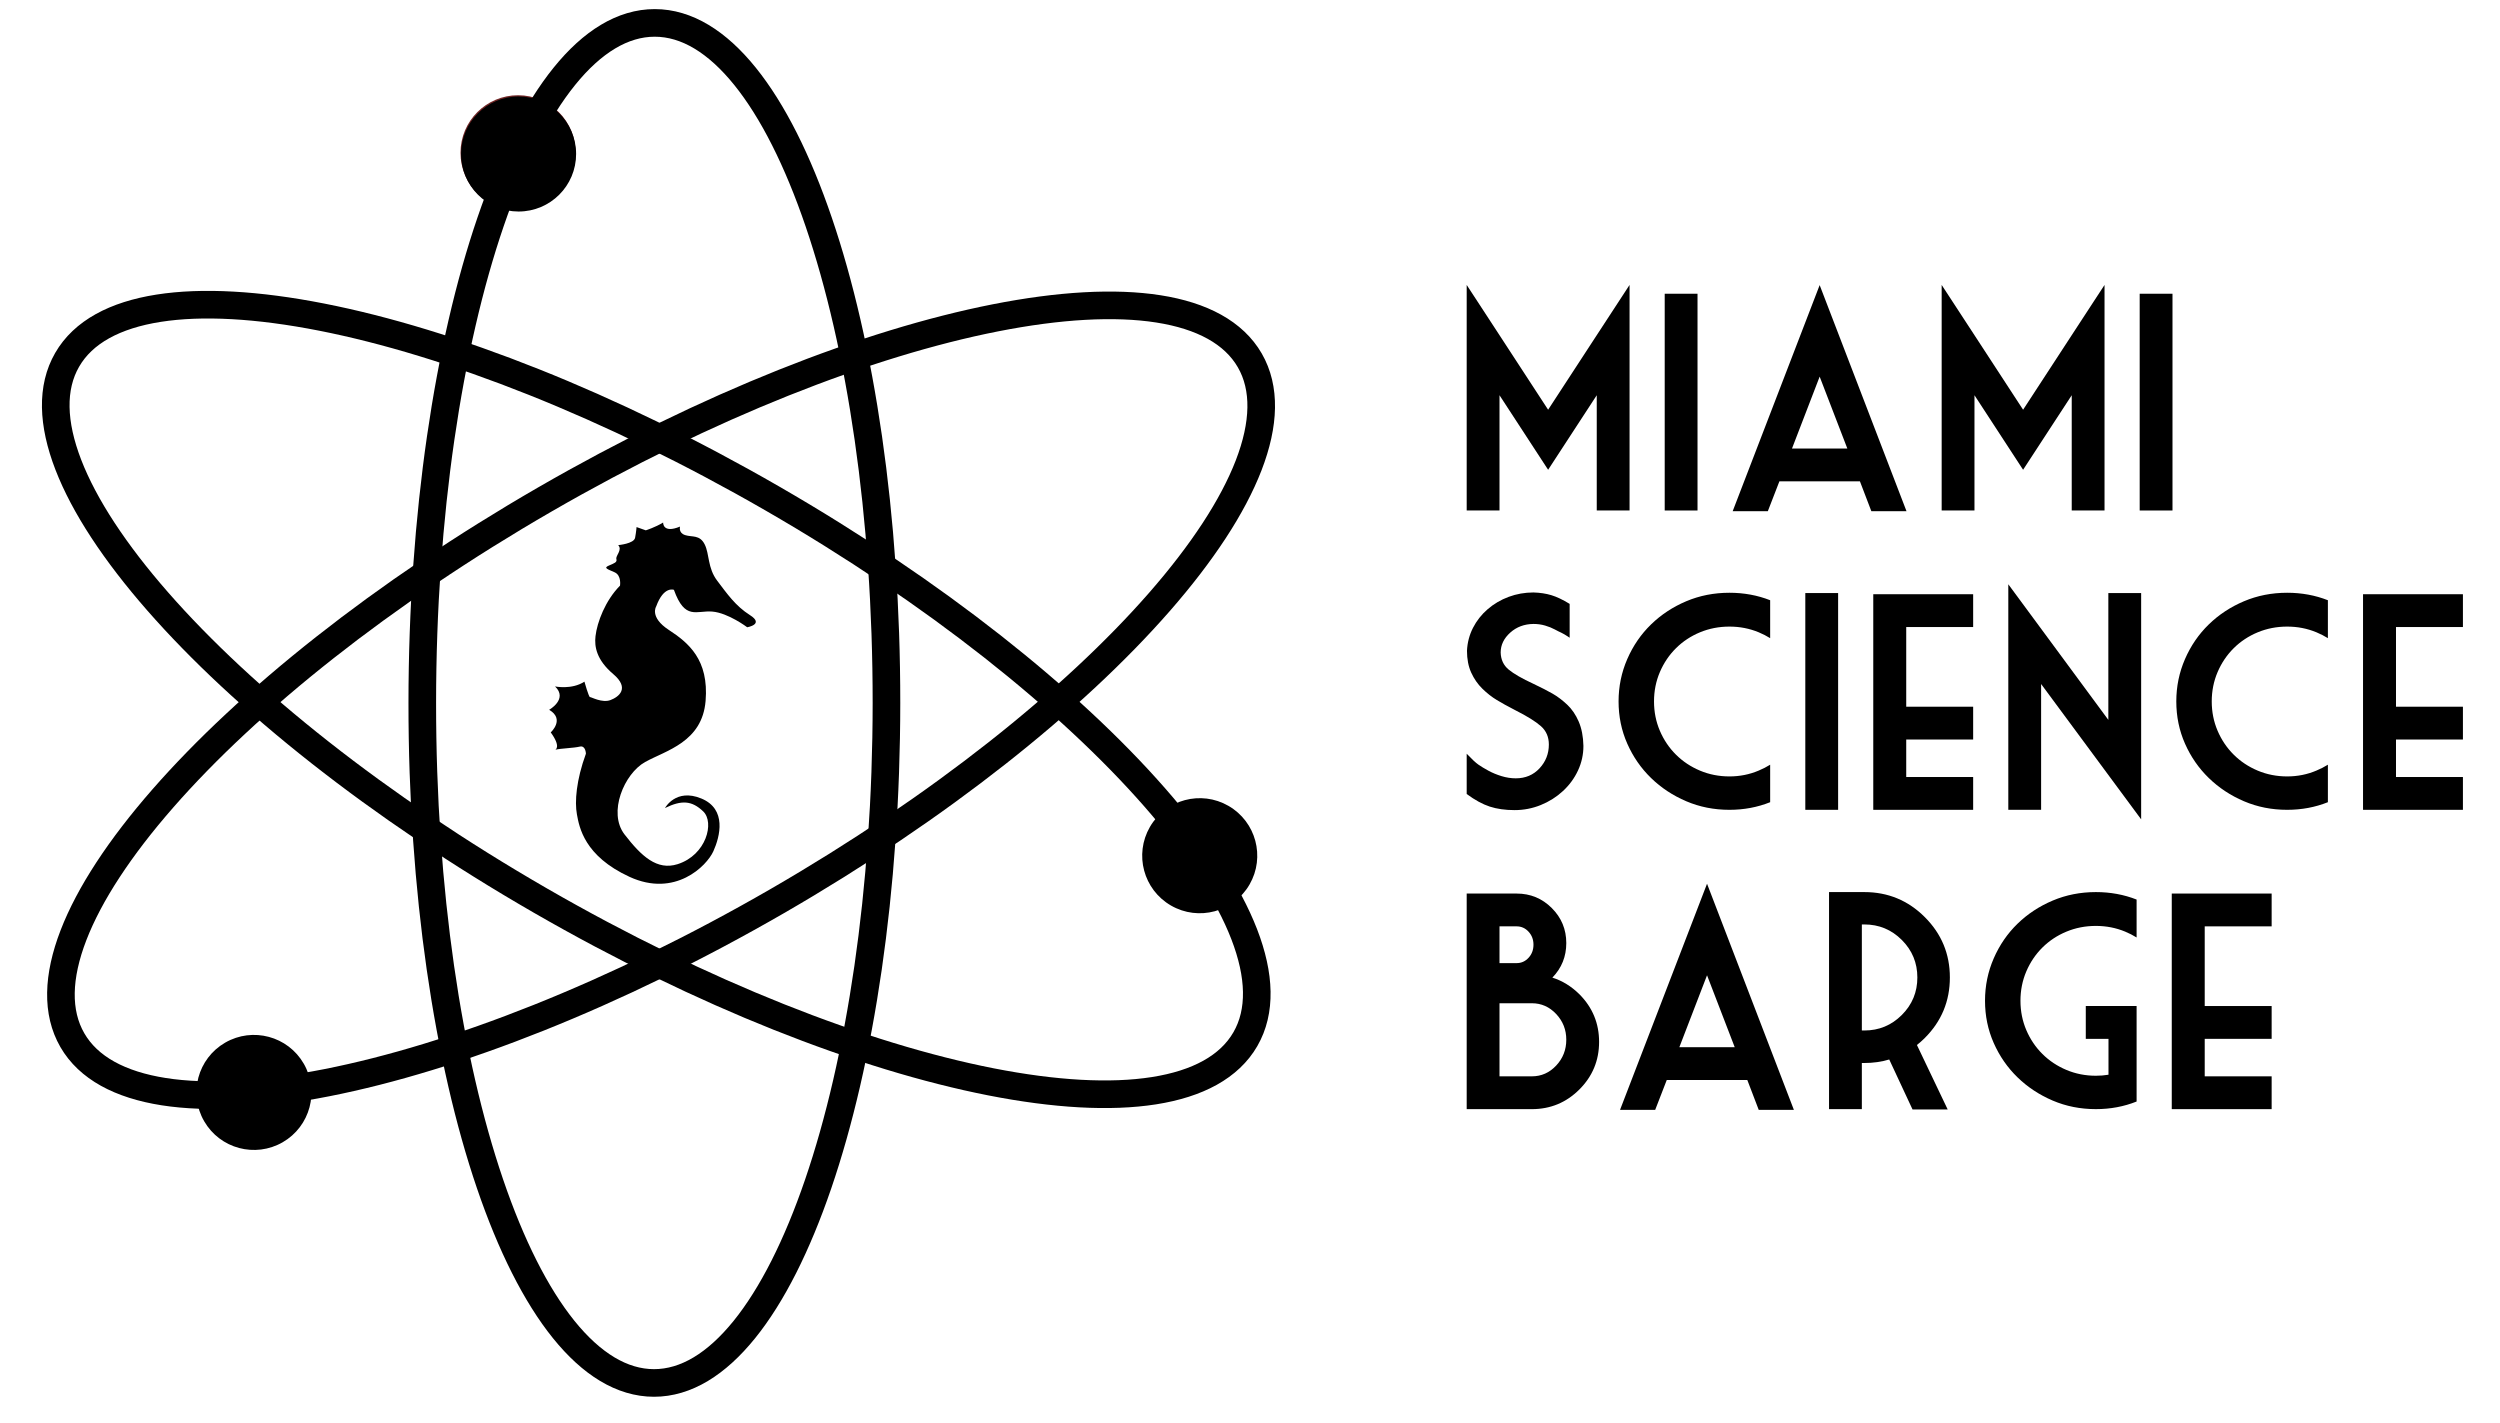 <?xml version="1.0" encoding="utf-8"?>
<!-- Generator: Adobe Illustrator 15.1.0, SVG Export Plug-In . SVG Version: 6.00 Build 0)  -->
<!DOCTYPE svg PUBLIC "-//W3C//DTD SVG 1.1//EN" "http://www.w3.org/Graphics/SVG/1.1/DTD/svg11.dtd">
<svg version="1.1" id="Layer_1" xmlns="http://www.w3.org/2000/svg" xmlns:xlink="http://www.w3.org/1999/xlink" x="0px" y="0px"
	 width="803.096px" height="457.238px" viewBox="0 0 803.096 457.238" enable-background="new 0 0 803.096 457.238"
	 xml:space="preserve">
<symbol  id="Electron_Path" viewBox="-266.882 -183.821 533.762 373.139">
	<path fill="none" stroke="#000000" stroke-width="12" stroke-miterlimit="10" d="M-50.427,98.997
		c141.336,81.601,278.487,108.646,306.337,60.409C283.76,111.168,191.762,5.915,50.427-75.687
		c-141.336-81.6-278.488-108.646-306.338-60.408C-283.762-87.856-191.763,17.396-50.427,98.997z"/>
	<path d="M-189.474-137.167c11.957,6.904,27.247,2.808,34.15-9.15c6.903-11.957,2.807-27.247-9.15-34.15
		c-11.958-6.903-27.248-2.807-34.151,9.15C-205.529-159.359-201.432-144.07-189.474-137.167z"/>
</symbol>
<g>
	<g>
		<g>
			<path d="M204.486,169.317l2.968,1.048c0,0,3.005-0.942,5.572-2.51c0,0-0.201,3.636,5.437,1.299c0,0-0.62,2.015,1.633,2.742
				s4.673-0.191,6.265,2.961c1.593,3.152,0.896,7.569,4.049,11.711c3.153,4.141,5.83,8.07,10.514,11.037
				c4.687,2.966-0.893,3.896-0.893,3.896s-6.098-4.605-11.206-5.04c-5.107-0.434-8.771,2.933-12.337-6.983
				c0,0-3.273-1.329-5.692,5.322c0,0-2.258,3.428,4.055,7.557s12.91,9.536,11.815,22.802c-1.095,13.268-12.747,15.909-19.44,19.635
				c-6.692,3.727-12.031,16.232-6.595,23.263c5.437,7.032,10.434,11.655,17.065,9.54c9.2-2.933,11.912-13.418,8.198-16.95
				c-3.712-3.536-6.974-3.649-12.271-1.078c0,0,3.479-6.461,11.692-3.053c8.214,3.407,5.998,12.157,3.853,16.924
				c-2.146,4.769-12.318,14.957-26.926,8.242c-14.61-6.717-16.161-16.015-16.913-20.079c-0.751-4.064-0.215-10.991,2.889-19.484
				c0,0-0.053-2.747-1.984-2.277c-1.932,0.469-6.179,0.564-7.857,1.004c0,0,1.994-0.822-1.458-5.576c0,0,4.665-4.208-0.511-7.253
				c0,0,6.139-3.45,1.896-7.509c0,0,5.37,1.126,9.435-1.537c0,0,1.404,5.003,1.783,4.958c0.379-0.045,3.912,1.976,6.592,0.959
				c2.678-1.017,6.282-3.768,0.887-8.345c-5.394-4.576-6.086-8.831-5.705-12.169c0.513-4.482,3.157-11.48,7.877-16.237
				c0,0,0.539-3.269-1.726-4.288c-2.266-1.019-3.684-1.37-1.901-2.145c1.782-0.776,2.766-1.05,2.458-2.119
				c-0.307-1.07,2.044-2.951,0.578-4.471c0,0,5.071-0.442,5.433-2.358C204.373,170.843,204.486,169.317,204.486,169.317z"/>
			<g>
				
					<ellipse fill="none" stroke="#702525" stroke-width="0.746" stroke-miterlimit="10" cx="210.155" cy="225.433" rx="74.575" ry="218.505"/>
				<circle fill="#702525" cx="166.419" cy="49.077" r="18.486"/>
			</g>
			
				<use xlink:href="#Electron_Path"  width="533.762" height="373.139" id="XMLID_1_" x="-266.882" y="-183.821" transform="matrix(0.739 0 0 -0.739 212.362 233.567)" overflow="visible"/>
			
				<use xlink:href="#Electron_Path"  width="533.762" height="373.139" x="-266.882" y="-183.821" transform="matrix(-0.37 0.64 0.64 0.37 202.75 221.497)" overflow="visible"/>
			
				<use xlink:href="#Electron_Path"  width="533.762" height="373.139" x="-266.882" y="-183.821" transform="matrix(-0.37 -0.64 -0.64 0.37 218.278 220.385)" overflow="visible"/>
		</g>
		<g>
			<path d="M497.317,131.621l15.62-23.948l10.539-16.138v72.456h-10.539v-37.027l-15.62,23.948l-15.62-23.948v37.027h-10.54V91.536
				l10.54,16.138L497.317,131.621z"/>
			<path d="M534.768,94.359h10.54v69.632h-10.54V94.359z"/>
			<path d="M571.607,154.628l-3.717,9.598h-11.292l27.947-72.643l27.9,72.643h-11.292l-3.67-9.598H571.607z M575.654,144.089h17.784
				l-8.893-23.101L575.654,144.089z"/>
			<path d="M649.897,131.621l15.62-23.948l10.539-16.138v72.456h-10.539v-37.027l-15.62,23.948l-15.62-23.948v37.027h-10.54V91.536
				l10.54,16.138L649.897,131.621z"/>
			<path d="M687.348,94.359h10.54v69.632h-10.54V94.359z"/>
			<path d="M486.543,260.238c-3.011,0-5.669-0.375-7.976-1.129c-2.305-0.752-4.774-2.1-7.41-4.045v-12.939
				c1.632,1.726,2.886,2.895,3.764,3.505c0.879,0.612,1.953,1.263,3.224,1.953c1.271,0.69,2.674,1.27,4.211,1.742
				c1.536,0.47,3.058,0.705,4.563,0.705c3.105,0,5.654-1.075,7.646-3.223c1.991-2.149,2.986-4.697,2.986-7.646
				c0-2.416-0.847-4.376-2.54-5.881s-4.47-3.23-8.328-5.175c-2.32-1.192-4.281-2.274-5.881-3.247c-1.6-0.972-3.137-2.18-4.611-3.623
				c-1.474-1.442-2.666-3.159-3.575-5.152c-0.91-1.991-1.364-4.336-1.364-7.033c0.125-2.636,0.769-5.089,1.929-7.364
				c1.16-2.274,2.729-4.265,4.705-5.976c1.976-1.709,4.226-3.034,6.752-3.975c2.523-0.94,5.182-1.412,7.975-1.412
				c2.101,0.063,4.015,0.353,5.739,0.871c1.726,0.517,3.686,1.45,5.882,2.799v10.868c-1.317-0.878-2.219-1.419-2.705-1.624
				c-0.487-0.204-1.177-0.549-2.071-1.035c-0.893-0.486-1.929-0.902-3.104-1.247c-1.177-0.345-2.423-0.519-3.74-0.519
				c-2.949,0.032-5.442,0.965-7.481,2.8c-2.038,1.835-3.058,3.96-3.058,6.375c0.062,2.29,0.918,4.117,2.564,5.481
				s4.305,2.893,7.975,4.587c2.509,1.193,4.556,2.244,6.141,3.153c1.583,0.91,3.143,2.086,4.681,3.528
				c1.536,1.444,2.775,3.263,3.717,5.458c0.941,2.196,1.442,4.8,1.505,7.811c0,2.761-0.58,5.388-1.74,7.881
				c-1.16,2.494-2.775,4.698-4.846,6.609c-2.07,1.914-4.446,3.413-7.128,4.495C492.259,259.698,489.46,260.238,486.543,260.238z"/>
			<path d="M568.644,245.653v12.045c-4.077,1.629-8.438,2.446-13.079,2.446c-4.957,0-9.583-0.917-13.88-2.753
				c-4.298-1.834-8.062-4.32-11.292-7.458c-3.231-3.136-5.779-6.813-7.646-11.033c-1.866-4.218-2.8-8.743-2.8-13.573
				c0-4.799,0.934-9.339,2.8-13.621c1.866-4.282,4.414-7.991,7.646-11.128c3.23-3.136,6.994-5.614,11.292-7.433
				c4.297-1.819,8.923-2.729,13.88-2.729c4.641,0,9.002,0.801,13.079,2.4v12.186c-1.16-0.722-2.384-1.349-3.67-1.882
				c-2.948-1.223-6.085-1.835-9.409-1.835c-3.357,0-6.51,0.612-9.457,1.835c-2.949,1.223-5.521,2.925-7.717,5.104
				c-2.195,2.181-3.921,4.737-5.176,7.669c-1.254,2.934-1.881,6.078-1.881,9.434s0.627,6.501,1.881,9.433
				c1.255,2.933,2.98,5.489,5.176,7.669c2.195,2.181,4.768,3.89,7.717,5.128c2.947,1.24,6.1,1.858,9.457,1.858
				c3.324,0,6.461-0.627,9.409-1.882C566.26,247.002,567.483,246.375,568.644,245.653z"/>
			<path d="M579.936,190.512h10.539v69.633h-10.539V190.512z"/>
			<path d="M601.766,190.888h32.088v10.539h-21.501v25.595h21.501v10.539h-21.501v12.045h21.501v10.539h-32.088V190.888z"/>
			<path d="M677.28,231.256v-40.744h10.539v72.691l-32.135-43.474v40.416h-10.539v-72.456L677.28,231.256z"/>
			<path d="M747.807,245.653v12.045c-4.077,1.629-8.438,2.446-13.079,2.446c-4.957,0-9.583-0.917-13.879-2.753
				c-4.299-1.834-8.062-4.32-11.292-7.458c-3.231-3.136-5.78-6.813-7.646-11.033c-1.866-4.218-2.8-8.743-2.8-13.573
				c0-4.799,0.934-9.339,2.8-13.621c1.866-4.282,4.415-7.991,7.646-11.128c3.229-3.136,6.993-5.614,11.292-7.433
				c4.296-1.819,8.922-2.729,13.879-2.729c4.642,0,9.002,0.801,13.079,2.4v12.186c-1.16-0.722-2.383-1.349-3.67-1.882
				c-2.948-1.223-6.085-1.835-9.409-1.835c-3.356,0-6.51,0.612-9.457,1.835c-2.949,1.223-5.521,2.925-7.716,5.104
				c-2.196,2.181-3.922,4.737-5.176,7.669c-1.254,2.934-1.882,6.078-1.882,9.434s0.628,6.501,1.882,9.433
				c1.254,2.933,2.979,5.489,5.176,7.669c2.194,2.181,4.767,3.89,7.716,5.128c2.947,1.24,6.101,1.858,9.457,1.858
				c3.324,0,6.461-0.627,9.409-1.882C745.424,247.002,746.646,246.375,747.807,245.653z"/>
			<path d="M759.098,190.888h32.088v10.539h-21.501v25.595h21.501v10.539h-21.501v12.045h21.501v10.539h-32.088V190.888z"/>
			<path d="M471.157,356.298v-69.255h16.044c4.423,0,8.188,1.552,11.292,4.657c3.105,3.105,4.658,6.853,4.658,11.245
				c0,4.328-1.49,8.03-4.47,11.104c3.199,1.004,6.1,2.791,8.704,5.364c4.203,4.233,6.304,9.332,6.304,15.291
				s-2.109,11.048-6.327,15.266c-4.22,4.219-9.309,6.328-15.268,6.328H471.157z M481.697,309.392h5.504
				c1.506,0,2.783-0.572,3.835-1.719c1.051-1.145,1.576-2.548,1.576-4.21c0-1.632-0.525-3.019-1.576-4.165
				c-1.052-1.144-2.329-1.716-3.835-1.716h-5.504V309.392z M481.697,322.281v15.855v7.623h10.397c3.042,0,5.646-1.152,7.81-3.458
				c2.165-2.306,3.247-5.074,3.247-8.305c0-3.198-1.082-5.951-3.247-8.257c-2.164-2.304-4.768-3.458-7.81-3.458H481.697z"/>
			<path d="M535.428,346.936l-3.718,9.597h-11.292l27.948-72.644l27.899,72.644h-11.291l-3.671-9.597H535.428z M539.474,336.397
				h17.784l-8.892-23.101L539.474,336.397z"/>
			<path d="M615.787,335.69l9.88,20.702h-11.292l-7.48-16.044c-2.51,0.754-5.175,1.129-7.998,1.129h-0.8v14.821h-10.54v-69.727
				h11.34c7.59,0,14.067,2.683,19.432,8.047c5.363,5.362,8.045,11.825,8.045,19.383c0,7.59-2.682,14.068-8.045,19.431
				C617.511,334.249,616.664,335.001,615.787,335.69z M598.097,331.033h0.8c4.704,0,8.72-1.662,12.045-4.987
				c3.324-3.325,4.986-7.34,4.986-12.045s-1.662-8.72-4.986-12.045c-3.325-3.324-7.341-4.987-12.045-4.987h-0.8V331.033z"/>
			<path d="M677.327,345.242v-11.528h-7.293v-10.539h16.326v30.676c-4.078,1.631-8.438,2.446-13.08,2.446
				c-4.956,0-9.583-0.917-13.879-2.751c-4.298-1.836-8.062-4.322-11.292-7.458c-3.231-3.136-5.779-6.813-7.646-11.033
				c-1.866-4.218-2.799-8.742-2.799-13.574c0-4.799,0.933-9.339,2.799-13.62c1.867-4.282,4.415-7.992,7.646-11.128
				c3.229-3.136,6.994-5.614,11.292-7.433c4.296-1.819,8.923-2.73,13.879-2.73c4.642,0,9.002,0.802,13.08,2.401v12.185
				c-1.161-0.722-2.384-1.349-3.671-1.881c-2.948-1.224-6.085-1.836-9.409-1.836c-3.356,0-6.509,0.612-9.456,1.836
				c-2.949,1.222-5.521,2.925-7.717,5.104c-2.196,2.181-3.921,4.737-5.176,7.668c-1.254,2.935-1.881,6.078-1.881,9.434
				c0,3.357,0.627,6.501,1.881,9.434c1.255,2.933,2.979,5.489,5.176,7.668c2.195,2.181,4.768,3.89,7.717,5.129
				c2.947,1.239,6.1,1.859,9.456,1.859C674.66,345.572,676.009,345.462,677.327,345.242z"/>
			<path d="M697.652,287.043h32.087v10.539h-21.501v25.594h21.501v10.539h-21.501v12.045h21.501v10.539h-32.087V287.043z"/>
		</g>
	</g>
</g>
</svg>

